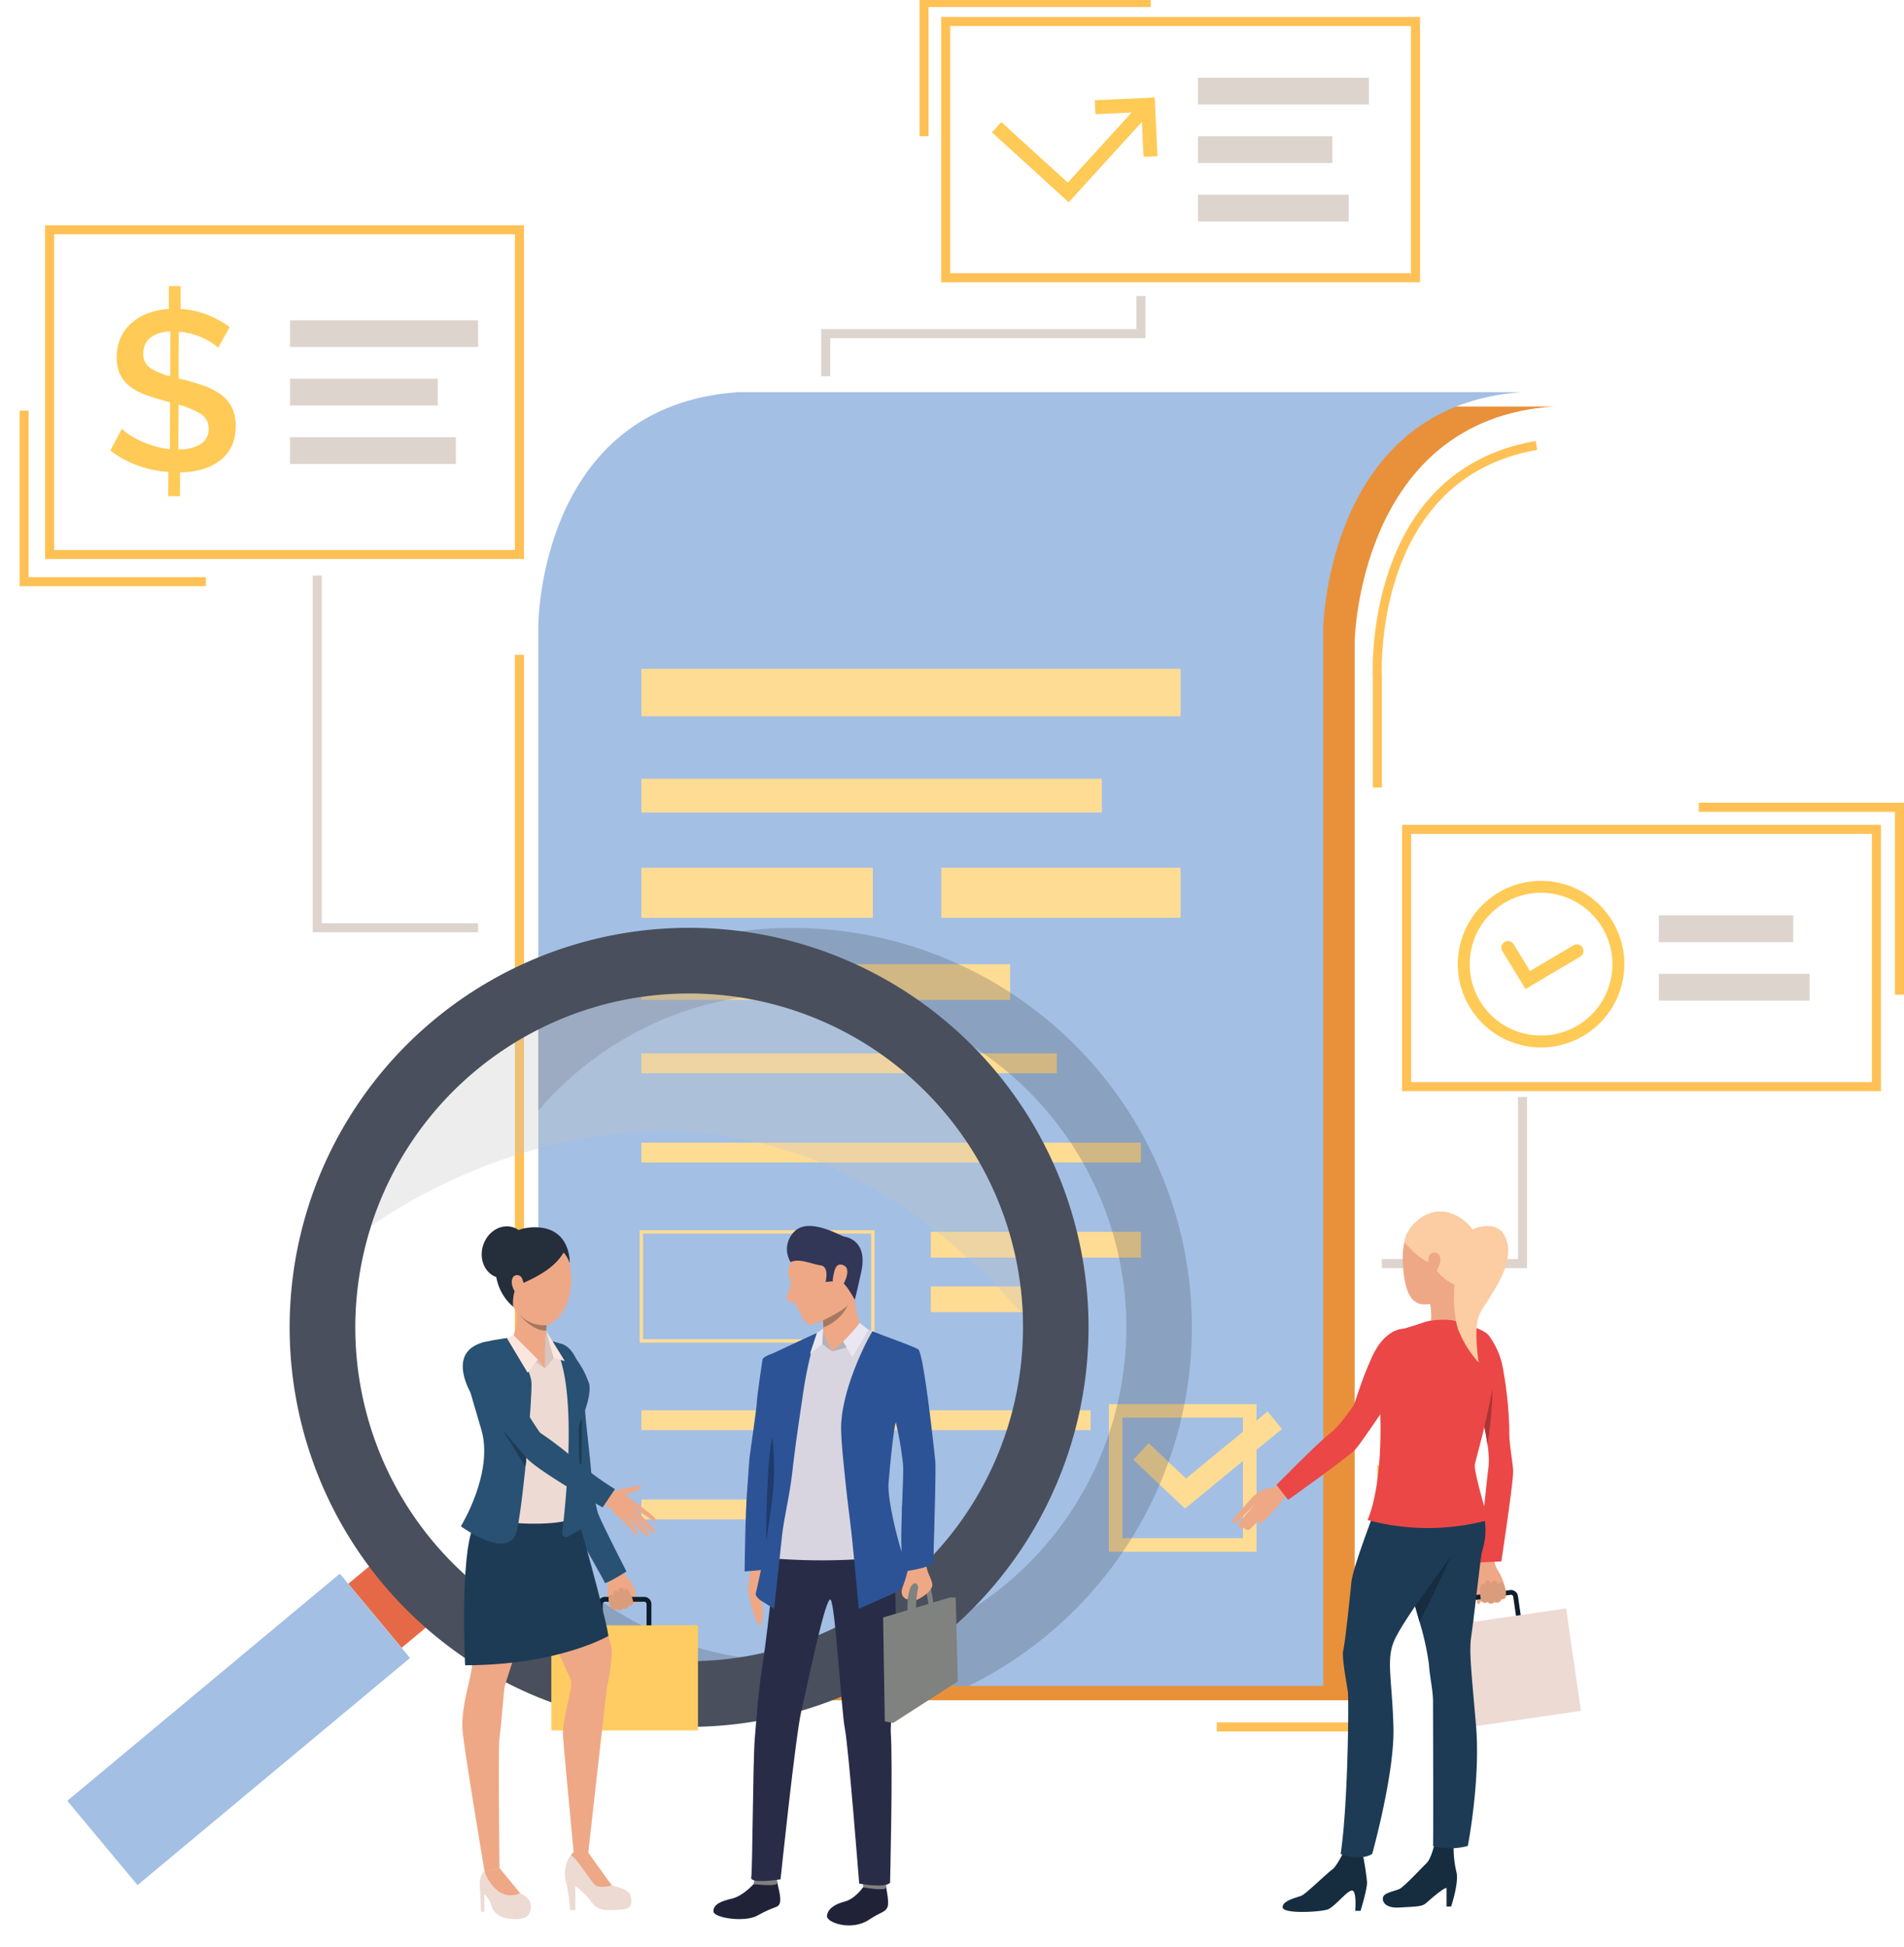 <svg xmlns="http://www.w3.org/2000/svg" xmlns:xlink="http://www.w3.org/1999/xlink" width="400" height="409" viewBox="0 0 400 409">
  <defs>
    <clipPath id="clip-path">
      <rect id="Rectángulo_377669" data-name="Rectángulo 377669" width="400" height="409" transform="translate(180 4109)" fill="#fff" stroke="#707070" stroke-width="1"/>
    </clipPath>
    <clipPath id="clip-path-2">
      <rect id="Rectángulo_377660" data-name="Rectángulo 377660" width="432.786" height="435.49" fill="none"/>
    </clipPath>
    <clipPath id="clip-path-3">
      <rect id="Rectángulo_377632" data-name="Rectángulo 377632" width="432.786" height="435.491" fill="none"/>
    </clipPath>
    <clipPath id="clip-path-4">
      <path id="Trazado_820115" data-name="Trazado 820115" d="M655.365,348.079c-42.25,2.811-42.062,49.352-42.062,49.352v222.4H778.228v-222.4s.781-46.7,41.856-49.352Z" transform="translate(-613.303 -348.079)" fill="#a3bfe4"/>
    </clipPath>
    <clipPath id="clip-path-6">
      <rect id="Rectángulo_377653" data-name="Rectángulo 377653" width="137.326" height="159.246" fill="none"/>
    </clipPath>
    <clipPath id="clip-path-7">
      <rect id="Rectángulo_377656" data-name="Rectángulo 377656" width="136.97" height="67.487" fill="none"/>
    </clipPath>
  </defs>
  <g id="Enmascarar_grupo_981409" data-name="Enmascarar grupo 981409" transform="translate(-180 -4109)" clip-path="url(#clip-path)">
    <g id="Grupo_1071679" data-name="Grupo 1071679" transform="translate(147.214 4108.579)">
      <g id="Grupo_1071678" data-name="Grupo 1071678" clip-path="url(#clip-path-2)">
        <g id="Grupo_1071667" data-name="Grupo 1071667" transform="translate(0 0)">
          <g id="Grupo_1071666" data-name="Grupo 1071666" clip-path="url(#clip-path-3)">
            <path id="Trazado_820111" data-name="Trazado 820111" d="M847.772,360.774H683.053c-42.249,2.811-42.062,49.353-42.062,49.353v222.4H805.916v-222.4s.781-46.7,41.856-49.353" transform="translate(-488.534 -274.965)" fill="#e8913a"/>
            <rect id="Rectángulo_377631" data-name="Rectángulo 377631" width="1.903" height="171.172" transform="translate(140.963 137.972)" fill="#ffc155"/>
            <path id="Trazado_820112" data-name="Trazado 820112" d="M1069.75,72.467H969.142V16.735H1069.75Zm-98.706-1.9h96.8V18.638h-96.8Z" transform="translate(-738.636 -12.754)" fill="#ffc155"/>
            <path id="Trazado_820113" data-name="Trazado 820113" d="M278.278,270.813H177.67v-70.1H278.278Zm-98.705-1.9h96.8v-66.3h-96.8Z" transform="translate(-135.412 -152.973)" fill="#ffc155"/>
            <path id="Trazado_820114" data-name="Trazado 820114" d="M1476.867,786.124H1376.259v-55.94h100.608Zm-98.706-1.9h96.8V732.087h-96.8Z" transform="translate(-1048.922 -556.513)" fill="#ffc155"/>
          </g>
        </g>
        <g id="Grupo_1071669" data-name="Grupo 1071669" transform="translate(145.871 82.789)">
          <g id="Grupo_1071668" data-name="Grupo 1071668" clip-path="url(#clip-path-4)">
            <rect id="Rectángulo_377633" data-name="Rectángulo 377633" width="296.813" height="331.075" transform="matrix(0.92, -0.391, 0.391, 0.92, -98.058, 41.623)" fill="#a3bfe4"/>
          </g>
        </g>
        <g id="Grupo_1071677" data-name="Grupo 1071677" transform="translate(0 0)">
          <g id="Grupo_1071676" data-name="Grupo 1071676" clip-path="url(#clip-path-3)">
            <rect id="Rectángulo_377634" data-name="Rectángulo 377634" width="113.282" height="9.995" transform="translate(167.528 140.888)" fill="#ffdc94"/>
            <rect id="Rectángulo_377635" data-name="Rectángulo 377635" width="96.727" height="7.08" transform="translate(167.528 164.002)" fill="#ffdc94"/>
            <rect id="Rectángulo_377636" data-name="Rectángulo 377636" width="48.624" height="10.516" transform="translate(167.528 182.692)" fill="#ffdc94"/>
            <rect id="Rectángulo_377637" data-name="Rectángulo 377637" width="50.29" height="10.516" transform="translate(230.52 182.692)" fill="#ffdc94"/>
            <rect id="Rectángulo_377638" data-name="Rectángulo 377638" width="77.465" height="7.497" transform="translate(167.528 202.943)" fill="#ffdc94"/>
            <rect id="Rectángulo_377639" data-name="Rectángulo 377639" width="87.278" height="4.165" transform="translate(167.528 221.685)" fill="#ffdc94"/>
            <rect id="Rectángulo_377640" data-name="Rectángulo 377640" width="104.952" height="4.165" transform="translate(167.528 240.426)" fill="#ffdc94"/>
            <path id="Trazado_820116" data-name="Trazado 820116" d="M752.194,1111.766H702.857v-23.62h49.337Zm-48.624-.714h47.91V1088.86H703.57Z" transform="translate(-535.686 -829.335)" fill="#ffdc94"/>
            <rect id="Rectángulo_377641" data-name="Rectángulo 377641" width="44.147" height="5.414" transform="translate(228.334 259.168)" fill="#ffdc94"/>
            <rect id="Rectángulo_377642" data-name="Rectángulo 377642" width="31.29" height="5.414" transform="translate(228.334 270.621)" fill="#ffdc94"/>
            <rect id="Rectángulo_377643" data-name="Rectángulo 377643" width="94.384" height="4.165" transform="translate(167.528 296.651)" fill="#ffdc94"/>
            <rect id="Rectángulo_377644" data-name="Rectángulo 377644" width="49.717" height="4.165" transform="translate(167.528 315.392)" fill="#ffdc94"/>
            <path id="Trazado_820117" data-name="Trazado 820117" d="M1469.076,842.913l-4.864-7.963a1.385,1.385,0,1,1,2.365-1.444l3.44,5.631,9.144-5.412a1.385,1.385,0,1,1,1.411,2.384Z" transform="translate(-1115.801 -634.754)" fill="#ffca55"/>
            <path id="Trazado_820118" data-name="Trazado 820118" d="M1442.992,814.695a17.492,17.492,0,1,1,17.492-17.492,17.512,17.512,0,0,1-17.492,17.492m0-32.485a14.993,14.993,0,1,0,14.993,14.993,15.01,15.01,0,0,0-14.993-14.993" transform="translate(-1086.451 -594.26)" fill="#ffca55"/>
            <path id="Trazado_820119" data-name="Trazado 820119" d="M1045.52,92.983l.342,7.352,2.918-.136-.574-12.333-12.594.586.135,2.918,7.613-.354-13.42,14.731-13.964-12.722-1.967,2.16,16.124,14.689Z" transform="translate(-772.832 -66.967)" fill="#ffca55"/>
            <path id="Trazado_820120" data-name="Trazado 820120" d="M257.986,267.38a6.609,6.609,0,0,0-1.258-1.027A14.534,14.534,0,0,0,254.8,265.3a15.794,15.794,0,0,0-2.4-.865,13.852,13.852,0,0,0-2.688-.461l-.032,9.854.9.193a42.028,42.028,0,0,1,4.637,1.4,13.214,13.214,0,0,1,3.493,1.868,7.563,7.563,0,0,1,2.2,2.7,8.718,8.718,0,0,1,.773,3.882,9.45,9.45,0,0,1-.919,4.3,8.4,8.4,0,0,1-2.509,2.967,11.211,11.211,0,0,1-3.719,1.773,18.088,18.088,0,0,1-4.548.628l-.016,5-2.476-.008.017-5.093a23.988,23.988,0,0,1-6.517-1.378,20.524,20.524,0,0,1-5.654-3.136l2.442-4.562a8.426,8.426,0,0,0,1.519,1.243,17.383,17.383,0,0,0,2.328,1.293,21.493,21.493,0,0,0,2.924,1.1,18.725,18.725,0,0,0,3.306.677l.032-9.854q-.285-.1-.595-.168c-.206-.048-.4-.1-.594-.169a40.181,40.181,0,0,1-4.4-1.419,11,11,0,0,1-3.112-1.8,7,7,0,0,1-1.872-2.457,8.142,8.142,0,0,1-.632-3.406,10.043,10.043,0,0,1,.823-4.139,9.069,9.069,0,0,1,2.295-3.11,10.88,10.88,0,0,1,3.458-2.036,16.075,16.075,0,0,1,4.359-.914l.016-4.808,2.475.008-.016,4.808a18.337,18.337,0,0,1,5.708,1.256,20.671,20.671,0,0,1,4.609,2.538Zm-15.713,1.186a3.439,3.439,0,0,0,1.395,3,13.553,13.553,0,0,0,4.255,1.775l.03-9.378a6.9,6.9,0,0,0-4.289,1.342,4.124,4.124,0,0,0-1.391,3.256m13.706,15.849a3.523,3.523,0,0,0-1.656-3.171,17.888,17.888,0,0,0-4.659-1.943l-.031,9.425a8.675,8.675,0,0,0,4.692-1.127,3.593,3.593,0,0,0,1.653-3.184" transform="translate(-179.375 -193.89)" fill="#ffca55"/>
            <rect id="Rectángulo_377645" data-name="Rectángulo 377645" width="39.513" height="5.622" transform="translate(93.708 67.695)" fill="#ded4ce"/>
            <rect id="Rectángulo_377646" data-name="Rectángulo 377646" width="31.057" height="5.622" transform="translate(93.708 79.978)" fill="#ded4ce"/>
            <rect id="Rectángulo_377647" data-name="Rectángulo 377647" width="34.848" height="5.622" transform="translate(93.707 92.261)" fill="#ded4ce"/>
            <rect id="Rectángulo_377648" data-name="Rectángulo 377648" width="28.233" height="5.622" transform="translate(381.285 192.689)" fill="#ded4ce"/>
            <rect id="Rectángulo_377649" data-name="Rectángulo 377649" width="31.68" height="5.622" transform="translate(381.285 204.972)" fill="#ded4ce"/>
            <rect id="Rectángulo_377650" data-name="Rectángulo 377650" width="35.921" height="5.622" transform="translate(284.454 16.752)" fill="#ded4ce"/>
            <rect id="Rectángulo_377651" data-name="Rectángulo 377651" width="28.233" height="5.622" transform="translate(284.454 29.036)" fill="#ded4ce"/>
            <rect id="Rectángulo_377652" data-name="Rectángulo 377652" width="31.68" height="5.622" transform="translate(284.454 41.319)" fill="#ded4ce"/>
            <path id="Trazado_820121" data-name="Trazado 820121" d="M1388.892,1006.51h-30.521v-1.9h28.619V970.575h1.9Z" transform="translate(-1035.289 -739.728)" fill="#ded4ce"/>
            <path id="Trazado_820122" data-name="Trazado 820122" d="M865.106,280.018h-1.9v-9.9h66.22v-6.964h1.9v8.867h-66.22Z" transform="translate(-657.895 -200.563)" fill="#ded4ce"/>
            <path id="Trazado_820123" data-name="Trazado 820123" d="M448.8,584.981H414.061V510.049h1.9v73.029H448.8Z" transform="translate(-315.578 -388.736)" fill="#ded4ce"/>
            <path id="Trazado_820124" data-name="Trazado 820124" d="M1352.228,463.976h-1.9V441.33c-.027-.376-2.441-43.815,34.212-50.134l.323,1.875c-34.985,6.032-32.662,47.776-32.635,48.2Z" transform="translate(-1029.125 -298.152)" fill="#ffc155"/>
            <path id="Trazado_820125" data-name="Trazado 820125" d="M1681.44,751.006h-1.9V712.6H1638.32v-1.9h43.12Z" transform="translate(-1248.653 -541.661)" fill="#ffc155"/>
            <path id="Trazado_820126" data-name="Trazado 820126" d="M194.262,401.321H155.127V364.448h1.9v34.97h37.233Z" transform="translate(-118.23 -277.766)" fill="#ffc155"/>
            <path id="Trazado_820127" data-name="Trazado 820127" d="M951.933,29.034h-1.9V0H998.6V1.9H951.933Z" transform="translate(-724.07 0.001)" fill="#ffc155"/>
            <path id="Trazado_820128" data-name="Trazado 820128" d="M1248.22,1351.643H1212.6v-1.9h33.72v-54.024h1.9Z" transform="translate(-924.186 -987.536)" fill="#ffc155"/>
            <path id="Trazado_820129" data-name="Trazado 820129" d="M1148.314,1272.789H1117.3V1241.77h31.019Zm-28.165-2.854h25.311v-25.311h-25.311Z" transform="translate(-851.552 -946.42)" fill="#ffdc94"/>
            <path id="Trazado_820130" data-name="Trazado 820130" d="M1149.654,1268.671l-10.894-10.27,3.263-3.462,7.847,7.4,17.124-14.069,3.02,3.675Z" transform="translate(-867.911 -951.373)" fill="#ffdc94"/>
            <g id="Grupo_1071672" data-name="Grupo 1071672" transform="translate(145.871 195.295)" opacity="0.24" style="mix-blend-mode: hard-light;isolation: isolate">
              <g id="Grupo_1071671" data-name="Grupo 1071671">
                <g id="Grupo_1071670" data-name="Grupo 1071670" clip-path="url(#clip-path-6)">
                  <path id="Trazado_820131" data-name="Trazado 820131" d="M739.264,862.884A83.977,83.977,0,0,0,613.3,840.275v19.248A70.163,70.163,0,0,1,736.8,902.366c.031.868.05,1.73.05,2.6A70.153,70.153,0,0,1,613.3,950.519v19.266a83,83,0,0,0,16.386,10.558h74.023q2.6-1.274,5.129-2.748a83.916,83.916,0,0,0,30.424-114.711" transform="translate(-613.302 -821.097)" fill="#3f444f"/>
                </g>
              </g>
            </g>
            <rect id="Rectángulo_377654" data-name="Rectángulo 377654" width="74.541" height="23.057" transform="matrix(0.768, -0.64, 0.64, 0.768, 46.921, 378.675)" fill="#a3bfe4"/>
            <rect id="Rectángulo_377655" data-name="Rectángulo 377655" width="7.244" height="17.501" transform="translate(105.961 333.086) rotate(-39.808)" fill="#e66947"/>
            <path id="Trazado_820132" data-name="Trazado 820132" d="M404.981,947.166a83.917,83.917,0,1,0,30.426-114.71,83.917,83.917,0,0,0-30.426,114.71m11.917-6.921A70.137,70.137,0,1,1,547.65,902.362h0A70.146,70.146,0,0,1,416.9,940.245" transform="translate(-299.998 -625.8)" fill="#494f5c"/>
            <g id="Grupo_1071675" data-name="Grupo 1071675" transform="translate(110.682 209.076)" opacity="0.3">
              <g id="Grupo_1071674" data-name="Grupo 1071674">
                <g id="Grupo_1071673" data-name="Grupo 1071673" clip-path="url(#clip-path-7)">
                  <path id="Trazado_820133" data-name="Trazado 820133" d="M465.352,928.029s73.045-55.464,136.969,18.5h0a70.145,70.145,0,0,0-136.97-18.5" transform="translate(-465.352 -879.04)" fill="#c2c2c2"/>
                </g>
              </g>
            </g>
            <path id="Trazado_820134" data-name="Trazado 820134" d="M1236.662,1313.064a13.354,13.354,0,0,1-2.793.72,6.94,6.94,0,0,0-3.423,1.94c-.449.551-4.122,4.5-4.186,5s.939.336,1.276-.063,3.542-3.575,3.542-3.575-3.6,4-3.572,4.472.564.871,1.228.456a.829.829,0,0,0,1.465.145l1.871-1.869s-.792,1.14.247.813c.553-.174,2.405-2.532,2.924-2.88a27.941,27.941,0,0,0,2.5-3.368Z" transform="translate(-934.597 -1000.757)" fill="#eea886"/>
            <path id="Trazado_820135" data-name="Trazado 820135" d="M1283.363,1639.095s-1.368,2.735-2.2,3.274-5.47,5.056-6.424,5.47-4.02.995-3.978,2.445,7.915.995,9.448.456,4.1-4.02,5.138-3.978.663,4.269.663,4.269h1.119s1.409-4.476,1.367-6.05a56.774,56.774,0,0,0-.911-5.885Z" transform="translate(-968.519 -1249.243)" fill="#162d40"/>
            <path id="Trazado_820136" data-name="Trazado 820136" d="M1369.992,1631.952s-.6,2.708-1.59,3.653-4.7,4.943-5.636,5.373-2.745.73-3.3,1.418-.226,2.708,3.3,2.493,4.68-.183,5.518-.892,3.546-3.159,4.352-3.224v3.9h.967s1.708-5.126,1.1-7.285a21.611,21.611,0,0,1-.58-5.094Z" transform="translate(-1035.955 -1243.799)" fill="#162d40"/>
            <path id="Trazado_820137" data-name="Trazado 820137" d="M1398.535,1135.133s1.61,4.145.357,7.348c0,0,5.9-.374,6.125-1.044s-.237-6.88.574-8.716-7.057,2.412-7.057,2.412" transform="translate(-1065.9 -862.957)" fill="#eea886"/>
            <path id="Trazado_820138" data-name="Trazado 820138" d="M1440.346,1373.366a4.534,4.534,0,0,0-.29,1.572,7.44,7.44,0,0,1-.365,1.861,17.373,17.373,0,0,0-.31,3.037,13.145,13.145,0,0,1,.705,1.837c.007.429-.084,1.3.29,1.277s.673-.787.673-.787a.535.535,0,0,0,.365.469.921.921,0,0,0,.924-.164s.293.372.581.369a1.175,1.175,0,0,0,.892-.323,1.079,1.079,0,0,0,.732.077.985.985,0,0,0,.686-.655s.711-.006.854-.376a3.314,3.314,0,0,0,.081-1.025,11.385,11.385,0,0,0-1.708-4.709,5.068,5.068,0,0,1-.606-3.912Z" transform="translate(-1097.023 -1045.609)" fill="#eea886"/>
            <path id="Trazado_820139" data-name="Trazado 820139" d="M1433.283,1413.864l-.732-5.046a1.491,1.491,0,0,1,1.26-1.687l8-1.161a1.491,1.491,0,0,1,1.687,1.26l.732,5.046a1.491,1.491,0,0,1-1.26,1.687l-8,1.16a1.491,1.491,0,0,1-1.688-1.26m.672-5.744a.49.49,0,0,0-.415.555l.732,5.045a.49.49,0,0,0,.555.414l8-1.16a.491.491,0,0,0,.415-.555l-.732-5.046a.49.49,0,0,0-.555-.414Z" transform="translate(-1091.814 -1071.555)" fill="#0e1e2b"/>
            <rect id="Rectángulo_377657" data-name="Rectángulo 377657" width="29.846" height="21.733" transform="translate(332.261 342.554) rotate(-8.252)" fill="#eddad3"/>
            <path id="Trazado_820140" data-name="Trazado 820140" d="M1445.222,1401.326s-.471-2.386.06-3.031.75.206.75.206-.23-.838.426-1.1.859.749.859.749a.7.7,0,0,1,.731-.7c.733-.017.708.861.708.861s.537-.973,1.113-.274a3.647,3.647,0,0,1,.527,2.916s-.147.408-.854.376a.974.974,0,0,1-1.419.577s-.936.805-1.473-.046a.848.848,0,0,1-1.428-.535" transform="translate(-1101.335 -1065.003)" fill="#db9c7c"/>
            <path id="Trazado_820141" data-name="Trazado 820141" d="M1365.107,1167.758s-3.487,1.207-5.063,1.543-4.873,1.855-4.605,7.578a116.559,116.559,0,0,0,1.61,13.144,50.46,50.46,0,0,1-.447,11.759,45.382,45.382,0,0,0,18.2,0s-1.744-5.186-1.7-6.528,5.812-12.385,6.08-14.128,1.431-9.434-1.207-11.133-4.784-1.475-5.9-2.235-5.333-.545-6.964,0" transform="translate(-1033.042 -889.637)" fill="#eb4747"/>
            <path id="Trazado_820142" data-name="Trazado 820142" d="M1291.932,1175.233s-3.849-.105-6.576,5.931-3.4,9.568-4.024,10.417-2.817,4.158-4.963,5.768-11.081,10.676-11.081,10.676l2.452,3.139s12.876-9.12,14.218-10.685,9.487-13.413,9.975-15.2,4.251-8.195,0-10.044" transform="translate(-964.344 -895.708)" fill="#eb4747"/>
            <path id="Trazado_820143" data-name="Trazado 820143" d="M1446.155,1209.5c.024,2.414-2.483,18.89-2.483,18.89l-4.737.2s1.52-16.341,2.056-20.1a19.007,19.007,0,0,0-.243-4.707h0c-.169-1.192-.393-2.447-.63-3.646-.653-3.31-1.407-6.2-1.407-6.2s-4.269-14.066,2.291-13.035a15.966,15.966,0,0,1,3.007,6.932,82.033,82.033,0,0,1,1.341,13.01c-.134,2.482.788,6.876.8,8.651" transform="translate(-1095.479 -899.99)" fill="#eb4747"/>
            <path id="Trazado_820144" data-name="Trazado 820144" d="M1331.149,1303.137a40.151,40.151,0,0,0-1.654,4.5c-.134.908-4.9,12.772-5.231,16.243-.335,3.509-1.341,12.876-1.7,14.218s.8,7.332.984,8.674.089,23.249-1.52,34.069c0,0,3.755,1.609,6.617,0,0,0,4.739-16.9,4.471-26.647s-1.5-13.86.008-17.794,10.365-15.738,11.259-16.99,6.5-8.17,1.191-15.665-14.425-.61-14.425-.61" transform="translate(-1007.59 -990.992)" fill="#1d3b54"/>
            <path id="Trazado_820145" data-name="Trazado 820145" d="M1387.548,1333.588c-.471,3.131.024,7.243,1.007,18.69s-1.721,25.3-1.721,25.3a13.735,13.735,0,0,1-7.31,0c.09-.8,0-27.9,0-30.313s-.693-5.155-.872-7.926a56.5,56.5,0,0,0-1.989-8.925c-.3-1.065-.6-2.135-.9-3.172h0c-.168-.581-.332-1.152-.491-1.7-1.392-4.829-3.265-23.474-3.265-23.474s10.378-8.359,15.43-.49,2.459,13.592,2.28,14.575-1.7,14.308-2.17,17.437" transform="translate(-1045.682 -989.43)" fill="#1d3b54"/>
            <path id="Trazado_820146" data-name="Trazado 820146" d="M1348.463,1204.179s.7,14.08-2.655,22.195a48.689,48.689,0,0,0,25.35,0s-3.062-10.093-2.817-11.635,5.591-19.336,3.947-23.522-22.177-.245-23.826,12.963" transform="translate(-1025.714 -906.672)" fill="#eb4747"/>
            <path id="Trazado_820147" data-name="Trazado 820147" d="M1385.282,1075.554c-2.491-.282-8.942.224-8.45,9.926s4.024,9.121,7.556,8.092,7.735-8.54,7.735-10.552.268-6.661-6.841-7.466" transform="translate(-1049.338 -819.697)" fill="#eea886"/>
            <path id="Trazado_820148" data-name="Trazado 820148" d="M1378.42,1078.092s2.807,3.579,5.629,4.436c0,0,2.173,3.884,5.962,4.874,0,0,8.082-7.729,1.286-13.541s-12.921,1.265-12.876,4.232" transform="translate(-1050.569 -816.752)" fill="#fccca2"/>
            <path id="Trazado_820149" data-name="Trazado 820149" d="M1399.483,1108.765a1.219,1.219,0,0,1,2.178-.4c.907,1.207-.747,4.024-1.373,4.024s-1.162-1.609-.8-3.621" transform="translate(-1066.535 -844.324)" fill="#eea886"/>
            <path id="Trazado_820150" data-name="Trazado 820150" d="M1425.718,1085.365c.2-.307,6.328-3.067,7.6,2.7s-4.933,12.474-6.021,15.358,0,9.724,0,9.724a22.73,22.73,0,0,1-4.374-7.115c-1.241-3.95-1.657-13.911,2.793-20.667" transform="translate(-1083.852 -826.508)" fill="#fccca2"/>
            <path id="Trazado_820151" data-name="Trazado 820151" d="M1395.28,1376.279c-.08.178-5.251,11.656-6.582,13.646-.3-1.065-.6-2.135-.9-3.172h0s7.308-10.22,7.482-10.473" transform="translate(-1057.717 -1048.937)" fill="#162d40"/>
            <path id="Trazado_820152" data-name="Trazado 820152" d="M1450.713,1228.009a83.407,83.407,0,0,1-1.081,11.718c-.169-1.192-.393-2.447-.63-3.646.037-.165,1.533-6.93,1.711-8.072" transform="translate(-1104.363 -935.932)" fill="#ab3434"/>
            <path id="Trazado_820153" data-name="Trazado 820153" d="M673.329,1385a4.125,4.125,0,0,1,.856,1.175,6.773,6.773,0,0,0,1.031,1.384,15.8,15.8,0,0,1,1.448,2.371,12.014,12.014,0,0,0,.143,1.784c.162.354.581,1.034.264,1.161s-.861-.382-.861-.382a.486.486,0,0,1-.115.528.706.706,0,0,1-.85.115s-.067.534-.3.644a.814.814,0,0,1-.852-.027.947.947,0,0,1-.577.464.835.835,0,0,1-.806-.342s-.581.251-.844,0a2.7,2.7,0,0,1-.488-.712,10.358,10.358,0,0,1-.45-4.535,4.105,4.105,0,0,0-1.167-3.328Z" transform="translate(-510.458 -1055.587)" fill="#eea886"/>
            <path id="Trazado_820154" data-name="Trazado 820154" d="M675.687,1420.2h-8.212a1.514,1.514,0,0,1-1.513-1.512v-5.178a1.514,1.514,0,0,1,1.513-1.512h8.212a1.514,1.514,0,0,1,1.512,1.512v5.178a1.514,1.514,0,0,1-1.512,1.512m-8.212-7.188a.5.5,0,0,0-.5.5v5.178a.5.5,0,0,0,.5.5h8.212a.5.5,0,0,0,.5-.5v-5.178a.5.5,0,0,0-.5-.5Z" transform="translate(-507.567 -1076.158)" fill="#0e1e2b"/>
            <rect id="Rectángulo_377658" data-name="Rectángulo 377658" width="30.809" height="22.073" transform="translate(148.61 341.817)" fill="#ffcc63"/>
            <path id="Trazado_820155" data-name="Trazado 820155" d="M626.728,1188.8s-1.578.023-2.251,4.741.6,6.691.754,8.654,2.456,14.646,2.518,15.207.372,7.31,1.27,9.1,7.5,11.942,7.589,12.449,3.206-1.768,3.206-1.768-5.187-10.858-5.488-12.1-2.389-7.565-2.059-9.5-.924-12.584-.8-13.77-1.712-12.3-4.736-13.021" transform="translate(-475.799 -906.049)" fill="#eea886"/>
            <path id="Trazado_820156" data-name="Trazado 820156" d="M626.387,1188.8s-1.578.023-2.251,4.741a19.3,19.3,0,0,0,.342,8.463c.384,1.931,1.693,13.748,1.756,14.308s1.629,7.684,2.444,10.19c.619,1.905,6.507,11.882,6.6,12.389s4.577-2.331,4.577-2.331-5.756-11.231-6.057-12.47a49.357,49.357,0,0,1-1.307-7.487c-.037-2.3-1.484-13.6-1.363-14.783s-.333-11.408-4.736-13.021" transform="translate(-475.459 -906.049)" fill="#285173"/>
            <path id="Trazado_820157" data-name="Trazado 820157" d="M565.743,1651.18a46.021,46.021,0,0,0,3.856,5.066s2.549.892,2.707,2.625c.1,1.133,0,2.953-2.908,3.036s-4.781-.935-5.314-2.7a5.327,5.327,0,0,0-1.54-2.552v3.692h-.656s-.164-3.568-.2-4.224-.471-3.18.913-4.3a3.842,3.842,0,0,1,3.148-.646" transform="translate(-428.016 -1258.379)" fill="#eddad3"/>
            <path id="Trazado_820158" data-name="Trazado 820158" d="M641.744,1634.808a11.781,11.781,0,0,0,1.374,2.3c.659.859,2.707,4.388,3.609,4.635s3.692.738,3.938,2.3.369,2.666-2.379,2.789-4.553.287-5.865-1.641a14.294,14.294,0,0,0-3.4-3.322v5.03H637.95a45.622,45.622,0,0,0-.779-5.6c-.287-.369-1.025-4.389,1.517-6.48s3.056,0,3.056,0" transform="translate(-485.376 -1245.268)" fill="#eddad3"/>
            <path id="Trazado_820159" data-name="Trazado 820159" d="M552.163,1315.636a25.753,25.753,0,0,0-4.411,9.865c-.941,5.353.556,23.318.515,25.963s-2.5,9.229-2.01,14.213,4.6,29.378,4.6,29.378l3.148-.646s-.307-25.287,0-27.379.925-9.717,1.048-10.578,7.812-23.479,7.812-27.338-2.338-19.774-10.706-13.478" transform="translate(-416.282 -1001.607)" fill="#eea886"/>
            <path id="Trazado_820160" data-name="Trazado 820160" d="M606.356,1324.1s5.7,21.759,6.378,24.774,1.657,5.5,1.657,6.781a44.815,44.815,0,0,1-1.1,7.739l-3.876,34.454h-3.056s-1.928-20.119-2.235-24.179,2.215-10.336,1.6-12.059-9.905-21.6-9.905-21.6-7.034-22.231,10.541-15.914" transform="translate(-453.044 -1008.307)" fill="#eea886"/>
            <path id="Trazado_820161" data-name="Trazado 820161" d="M573.3,1656.771a4.55,4.55,0,0,1-4.568-.394,8.882,8.882,0,0,1-2.908-4.235l3.148-.646Z" transform="translate(-431.245 -1258.695)" fill="#eea886"/>
            <path id="Trazado_820162" data-name="Trazado 820162" d="M650.777,1642.948s-2.461.615-3.4,0-4.151-6.036-5.213-6.361c0,0,1.029-2.088,3.634-.571,0,0,4.286,6.029,4.984,6.932" transform="translate(-489.424 -1246.475)" fill="#eea886"/>
            <path id="Trazado_820163" data-name="Trazado 820163" d="M578.1,1361.04s-10.475,6.166-30.109,6.166c0,0-1.112-22.772,1.742-29.179s21.8-2.423,21.8-2.423,5.888,20.725,6.562,25.436" transform="translate(-417.493 -1017.003)" fill="#1d3b54"/>
            <path id="Trazado_820164" data-name="Trazado 820164" d="M566.634,1181.142a31.873,31.873,0,0,0,4.1,1.65c1.057.211,5.159,5.54,5.878,7.485s0,4.864-1.48,8.289-.085,4.567-.761,7.992a79.691,79.691,0,0,0-1.142,12.581c.127,1.9-17.1,2.262-21.037-1.205,0,0,3.953-5.92,4.46-6.766s.085-5.455-.38-6.639-3.561-11.253-3.561-11.253-2.533-7.733-.245-9.51c1.988-1.544,7.4-2.094,8.377-2.432a16.616,16.616,0,0,1,5.79-.19" transform="translate(-420.336 -900.091)" fill="#eddad3"/>
            <path id="Trazado_820165" data-name="Trazado 820165" d="M618.9,1184.969l1.85-2.167-1.606-5.7a37.651,37.651,0,0,0-.244,7.87" transform="translate(-471.632 -897.131)" fill="#d6c5be"/>
            <path id="Trazado_820166" data-name="Trazado 820166" d="M583.98,1089.071c1.809-.637,8.458-2.2,10.022,6.3s-3.129,14.547-7.443,12.94-6.978-7.485-7.231-11.968,2.368-6.47,4.652-7.273" transform="translate(-441.525 -829.63)" fill="#eea886"/>
            <path id="Trazado_820167" data-name="Trazado 820167" d="M591.124,1093.144s.326-7.273-6.906-7.527-9.177,5.7-8.584,10.039a10.623,10.623,0,0,0,3.585,6.628s-.26-3.511,1.143-4.422,7.028-2.73,9.48-6.959a6.488,6.488,0,0,1,1.281,2.241" transform="translate(-438.646 -827.402)" fill="#252e3b"/>
            <path id="Trazado_820168" data-name="Trazado 820168" d="M572.781,1091.726c-.953,2.9-3.777,4.57-6.31,3.737s-3.812-3.856-2.86-6.753,3.777-4.569,6.31-3.737,3.812,3.856,2.86,6.752" transform="translate(-429.319 -826.755)" fill="#252e3b"/>
            <path id="Trazado_820169" data-name="Trazado 820169" d="M598,1153.525a72.649,72.649,0,0,0-.481,7.4s-3.164,3.17-6.762-3.7a9.433,9.433,0,0,0,.375-6.691c-1.14-3.859,6.868,2.988,6.868,2.988" transform="translate(-450.247 -875.988)" fill="#eea886"/>
            <path id="Trazado_820170" data-name="Trazado 820170" d="M607.519,1198.009v2.9l-3.641-2.721Z" transform="translate(-460.248 -913.068)" fill="#eea886"/>
            <path id="Trazado_820171" data-name="Trazado 820171" d="M592.745,1187.929l-1.512-1.871-5.092-5.075-1.647,1.586Z" transform="translate(-445.474 -900.091)" fill="#d6c5be"/>
            <path id="Trazado_820172" data-name="Trazado 820172" d="M555.274,1183.024s4.273,6.486,4.478,9.34-1.588,24.207-3.023,31.07-11.807-.774-11.807-.774,6.969-11.28,4.294-20.313-3.647-12.643-3.647-12.643.92-5.03,4.182-5.737c2.86-.621,5.523-.942,5.523-.942" transform="translate(-415.315 -901.647)" fill="#285173"/>
            <path id="Trazado_820173" data-name="Trazado 820173" d="M632.6,1194.861s.771,2.728-2.232,8.756c0,0,.048,7.716.132,10.126s.655,11.524.655,11.524l-2.969,1.739a.838.838,0,0,1-1.256-.823c.841-6.937,3.577-33.249-2.333-40.321l2.372.7a19.2,19.2,0,0,1,5.631,8.3" transform="translate(-476.038 -903.81)" fill="#285173"/>
            <path id="Trazado_820174" data-name="Trazado 820174" d="M592.009,1128.518a1.114,1.114,0,0,0-1.649-.474c-.508.38-.8,1.522,0,3s3.637,2.512,1.649-2.529" transform="translate(-449.566 -859.595)" fill="#eea886"/>
            <path id="Trazado_820175" data-name="Trazado 820175" d="M621.817,1182.8l2.331.644-3.937-6.348Z" transform="translate(-472.697 -897.132)" fill="#fae6de"/>
            <path id="Trazado_820176" data-name="Trazado 820176" d="M592,1186.058l-2.129,2.791-4.372-7.287,1.409-.579Z" transform="translate(-446.237 -900.091)" fill="#fae6de"/>
            <path id="Trazado_820177" data-name="Trazado 820177" d="M601.744,1164.284l-.1,1.12s-2.515.47-5.805-3.543a7.143,7.143,0,0,0,5.91,2.423" transform="translate(-454.118 -885.517)" fill="#a77860"/>
            <path id="Trazado_820178" data-name="Trazado 820178" d="M671.072,1314.382s1.479.953,2.329.42a5.636,5.636,0,0,1,2.374-.536c.52-.027,2.084-.7,2.125-.049s-2.526,1.24-3.039,1.47,1.748,1.334,2,1.861-1.787,4.169-3.251,3.232-2.41-2.905-2.7-3.019a10.68,10.68,0,0,1-1.092-.64Z" transform="translate(-510.506 -1001.42)" fill="#eea886"/>
            <path id="Trazado_820179" data-name="Trazado 820179" d="M551.125,1191.063a4.145,4.145,0,0,1,3.829,1.393c1.776,1.9,2.664,5.032,3.129,6.047s6.343,10.4,6.682,10.614,6.311,5.032,9.018,7.611a47.634,47.634,0,0,0,7.982,5.456l-1.988,2.791s-16.027-8.542-18.057-11.671-10.134-11.8-10.134-11.8-4.838-7.29-.461-10.443" transform="translate(-418.646 -907.727)" fill="#eea886"/>
            <path id="Trazado_820180" data-name="Trazado 820180" d="M688.955,1327.876s4.292,3.168,4.4,3.618-.076.673-.49.393-4.236-2.94-4.236-2.94,4.45,4.6,4.621,4.952c.1.205-.234.657-.469.527s-4.907-4.439-4.907-4.439,4.148,4.3,4.2,4.64a.412.412,0,0,1-.691.333c-.329-.3-4.4-4.076-4.4-4.076s2.822,3.323,2.7,3.634c-.073.19-.343.594-1.045-.286s-2.574-2.783-2.574-2.783Z" transform="translate(-522.888 -1012.046)" fill="#eea886"/>
            <path id="Trazado_820181" data-name="Trazado 820181" d="M649.562,1254.154s.142,9.632-.446,14.277l-.261-12.765Z" transform="translate(-494.528 -955.859)" fill="#1d3b54"/>
            <path id="Trazado_820182" data-name="Trazado 820182" d="M550.125,1188.292s1.169.2,2.945,2.1,2.664,5.032,3.129,6.047,6.343,10.4,6.682,10.614a74.984,74.984,0,0,1,7.94,6.152,58.027,58.027,0,0,0,7.744,5.661l-2.585,3.838s-14.134-7.829-16.376-10.809c-2.395-3.185-10.932-12.534-10.932-12.534s-5.534-8.516,1.453-11.07" transform="translate(-416.588 -905.662)" fill="#285173"/>
            <path id="Trazado_820183" data-name="Trazado 820183" d="M680.418,1406.721s-.551-2.144-1.24-2.463-.534.464-.534.464-.14-.778-.782-.735-.41.952-.41.952a.64.64,0,0,0-.876-.288c-.609.274-.243.985-.243.985s-.823-.587-1.021.213a3.316,3.316,0,0,0,.714,2.6s.281.277.848-.027a.886.886,0,0,0,1.391-.084s1.084.292,1.19-.616c0,0,1.173.245.962-1" transform="translate(-514.643 -1070.054)" fill="#db9c7c"/>
            <path id="Trazado_820184" data-name="Trazado 820184" d="M586.479,1271.993l-4.839-7.807s4.126,4.871,4.556,5.394.466.561.466.561-.126,1.586-.183,1.852" transform="translate(-443.3 -963.505)" fill="#1d3b54"/>
            <path id="Trazado_820185" data-name="Trazado 820185" d="M802.359,1376.142a24.786,24.786,0,0,0,.92,3.057,43.685,43.685,0,0,1,.4,6.329c-.024.536-.38.219-.561-.134-.1-.2-.428-1.909-.744-2.817-.265-.762-.494-1.047-.629-.8a16.679,16.679,0,0,0-.087,4.776c.291,1.356-.012,4.479-.726,4.028s-2.384-6.1-2.243-8.229a27.893,27.893,0,0,1,.9-4.8Z" transform="translate(-608.718 -1048.833)" fill="#eea886"/>
            <path id="Trazado_820186" data-name="Trazado 820186" d="M799.308,1243.15s2.329-15.484,2.947-18.427c.28-1.333,1.049-4.649,1.537-7.372.161-.9.3-1.821.411-2.725a.008.008,0,0,0,0,0c.457-3.611.574-6.906.574-6.906s2.02-9.253-3.819-9.823c0,0-1.565.488-1.656,1.131-.353,2.473-1.159,7.819-1.193,9.087-.028,1.029-1.538,11.411-1.56,11.778-.043.713-.393,5.522-.535,7.633-.333,4.93-.459,15.956-.459,15.956Z" transform="translate(-606.336 -912.98)" fill="#2c5396"/>
            <path id="Trazado_820187" data-name="Trazado 820187" d="M776.435,1664.23s-2.254,2.516-4.542,3.044-3.889,1.2-3.906,2.644,6.585,2.4,9.2.94c3.908-2.172,4.305-1.518,4.739-2.6s-.52-3.99-.492-4.336c.035-.427-5,.312-5,.312" transform="translate(-585.325 -1268.061)" fill="#202338"/>
            <path id="Trazado_820188" data-name="Trazado 820188" d="M875.874,1667.849s-1.658,2.452-3.876,3.017c-2.187.557-3.6,1.618-3.711,3.022s5.155,3.241,8.854.776c2.43-1.62,3.336-1.528,3.825-2.557s-.256-3.914-.207-4.248c.061-.413-4.885-.01-4.885-.01" transform="translate(-661.768 -1271.024)" fill="#202338"/>
            <path id="Trazado_820189" data-name="Trazado 820189" d="M803.747,1658.321a10.36,10.36,0,0,0-.253,1.2c.044.025,5.156.634,5-.312-.125-.767-.3-1.6-.3-1.6Z" transform="translate(-612.383 -1263.356)" fill="#81807e"/>
            <path id="Trazado_820190" data-name="Trazado 820190" d="M900.228,1661.9a11.474,11.474,0,0,0-.068,1.212c.041.027,4.914.944,4.885.01a7.621,7.621,0,0,0-.309-1.664Z" transform="translate(-686.054 -1266.287)" fill="#81807e"/>
            <path id="Trazado_820191" data-name="Trazado 820191" d="M806.765,1346.5s-1.859,18.055-2.826,24.236c-1.13,7.227-1.514,13.2-1.829,16.938-.4,4.7-.473,27.847-.751,29.223s6.158.38,6.158.38,3.166-30.239,4.347-35.249c1.1-4.665,5.182-24.751,6.185-23.477s2.248,23.44,2.991,27.119,3,32.486,3,32.486,5.122,1.02,6.485-.133c0,0,.62-24.825.146-31.724-.18-2.629,3.08-31.522-1.1-43.154-2.21-6.147-22.809,3.355-22.809,3.355" transform="translate(-610.753 -1022.103)" fill="#292c47"/>
            <path id="Trazado_820192" data-name="Trazado 820192" d="M850.973,1221.784s-3.135.952-4.447.711-.649-16.349-.7-19.7a85.477,85.477,0,0,0-1.527-9.9.055.055,0,0,1,0,.012s0,.006,0,.008,0,.008,0,.012c-.147.538-2.155,7.986-2.225,11.566-.074,3.714.484,17.923.484,17.923l-4.989,2.35-17.252.5-2.514.037s.4-8.422.544-11.308c.092-1.834.448-5.118.357-8.317a29.457,29.457,0,0,0-.277-4.824c-.036-6.409-.424-12.757-.424-12.757q-.323-4.358-.45-8.157c.7-.371,1.544-.8,2.219-1.125,2.087-.994,5-2.332,6.861-3.189,1.093-.5,2.163-.868,2.163-.868s7.459-.715,8.064-.677a18.941,18.941,0,0,1,2.346.8,85.64,85.64,0,0,1,8.556,3.63c1.191.853,3.708,21.111,3.822,22.53.205,2.555-.6,20.743-.6,20.743" transform="translate(-623.096 -894.828)" fill="#d8d5e0"/>
            <path id="Trazado_820193" data-name="Trazado 820193" d="M871.744,1150.253c-.548,5.027-6.13,5.027-6.13,5.027s-2.31-2.021-2.237-3.517c0-.032,0-.066.008-.1.034-.275.346-.618.378-1.169,0-.075.007-.152.008-.228s0-.15,0-.224c0-.382-.024-.759-.046-1.022-.008-.092-.016-.171-.022-.232-.009-.093-.015-.146-.015-.146s.9-.948,2.043-2.078c2-1.975,4.746-4.506,4.75-3.5a.954.954,0,0,1-.024.191c-.483,2.266,1.284,7,1.284,7" transform="translate(-658.026 -871.018)" fill="#eea886"/>
            <path id="Trazado_820194" data-name="Trazado 820194" d="M896.366,1348.185s.452,2.85.491,3.593l.958-.191s-.264-3.015-.419-3.52Z" transform="translate(-683.169 -1027.434)" fill="#5d676c"/>
            <path id="Trazado_820195" data-name="Trazado 820195" d="M955.9,1403.062s-.293-4-1.361-4.6-.437.623-.437.623.639,2.893.788,4.067a5.99,5.99,0,0,0,1.011-.09" transform="translate(-727.032 -1065.717)" fill="#7f827f"/>
            <path id="Trazado_820196" data-name="Trazado 820196" d="M917.874,1416.66l14.08-4.224.221,17.415-13.945,8.645Z" transform="translate(-699.562 -1076.494)" fill="#7f827f"/>
            <path id="Trazado_820197" data-name="Trazado 820197" d="M919.368,1438.5l1.776.3,13.559-8.718-.435-17.58-1.176-.063Z" transform="translate(-700.701 -1076.495)" fill="#7f827f"/>
            <path id="Trazado_820198" data-name="Trazado 820198" d="M875.109,1186.456l-2.323,2.068s2.682-.178,3.183-.625Z" transform="translate(-665.198 -904.263)" fill="#b4b1ba"/>
            <path id="Trazado_820199" data-name="Trazado 820199" d="M819.079,1378.06a132.156,132.156,0,0,0,20.475,0v3.137s-14.357,2.073-20.954-.6Z" transform="translate(-623.9 -1050.295)" fill="#292c47"/>
            <path id="Trazado_820200" data-name="Trazado 820200" d="M817.324,1179.258c-.6.277-1.317.6-2.073.954-1.587.733-3.376,1.563-4.788,2.235-.749.356-1.676.776-2.393,1.078.083,2.577.209,5.342.428,8.3,0,0,.206,7.228.623,14.084a13.641,13.641,0,0,1,.133,3.013c-.1,1.34-.249,2.8-.424,4.332,0,.02,0,.04-.006.058-.042.362-.086.727-.129,1.1,0,.005,0,.01,0,.016a160.254,160.254,0,0,1-3.32,19.052c-.173.554.424,1.065.851,1.46l2.985,1.882s1.231-11.33,1.639-15.176c.394-3.712,1.635-8.69,2.179-13.539v0c.689-6.152,1.638-12.18,2.149-15.761,1.332-9.323,3.108-13.494,3.108-13.494Z" transform="translate(-613.794 -898.463)" fill="#2c5396"/>
            <path id="Trazado_820201" data-name="Trazado 820201" d="M893.792,1205.52c.231,3.111-1.085,20.323.228,20.565s6.139-.819,6.139-.819.605-18.562.411-20.507c-.141-1.416-2.4-22.659-3.586-23.512-.687-.494-5.782-2.3-8.282-3.285-.457-.181-.9-.352-1.309-.508-.53.59-6.154,10.995-6.594,19.449-.134,2.574.47,8.008.928,12.448.49,4.736,1.032,8.433,1.429,12.394.783,7.8,1.33,14.013,1.33,14.013l7.767-3.458c1.257-.629,3-3.209,2.525-4.532-1.8-5.029-4.056-13.621-4.059-18.034,0,0,.866-10.806,1.553-13.181a66.583,66.583,0,0,1,1.519,8.966" transform="translate(-671.292 -897.402)" fill="#2c5396"/>
            <path id="Trazado_820202" data-name="Trazado 820202" d="M936,1372.06s-.384,1.735-.9,3.471-1.009,2.3-.776,3.282c.176.745,1.03,1.293,1.24,1.05s.269-3.151,1.474-3.155-.306,3.6.407,3.33,3.449-1.827,3.254-3.289-1.316-2.5-1.277-4.693a4.709,4.709,0,0,0-.6-2.806Z" transform="translate(-712.056 -1043.58)" fill="#eea886"/>
            <path id="Trazado_820203" data-name="Trazado 820203" d="M940.823,1400.04s-1.6.434-1.42,5.857l1.811-.33a18.682,18.682,0,0,1,.439-4.639s-.108-1.06-.83-.887" transform="translate(-715.959 -1067.032)" fill="#7f827f"/>
            <path id="Trazado_820204" data-name="Trazado 820204" d="M934.625,1309.219l.08,13.679a23.8,23.8,0,0,0,6.493-1.511l.261-19.29Z" transform="translate(-712.329 -992.4)" fill="#2c5396"/>
            <path id="Trazado_820205" data-name="Trazado 820205" d="M862.1,1186.821s-.2,2.855,2.216,2.921,4.332-2.252,4.332-2.252l-4.008,1.034-2.44-2.068Z" transform="translate(-657.048 -904.263)" fill="#d8d5e0"/>
            <path id="Trazado_820206" data-name="Trazado 820206" d="M886.039,1170.062a34.792,34.792,0,0,1-3.484,3.9l1.958,3.286,3.379-5.746Z" transform="translate(-672.643 -891.768)" fill="#eae6f2"/>
            <path id="Trazado_820207" data-name="Trazado 820207" d="M864.1,1178.292l2.066,1.528s-1.815-3.31-1.851-4.784Z" transform="translate(-658.577 -895.559)" fill="#b4b1ba"/>
            <path id="Trazado_820208" data-name="Trazado 820208" d="M856.017,1175.036l-1.326.937-1.478,4.41,2.589-2.091Z" transform="translate(-650.28 -895.559)" fill="#eae6f2"/>
            <path id="Trazado_820209" data-name="Trazado 820209" d="M815.894,1270.891a62.5,62.5,0,0,1,.277,9.734c-.31,4.644-1.579,12.07-1.579,12.07s-.012-16.3,1.3-21.8" transform="translate(-620.845 -968.615)" fill="#1f3b6b"/>
            <path id="Trazado_820210" data-name="Trazado 820210" d="M833.695,1097.429s-1.457,3.546-.505,3.974c.787.353-.477,3.816-.631,4.376s1.44.788,1.807,1.1,1.792,4.47,3.085,4.464,6.847-2.617,8.245-4.414,1.911-9.3.536-12.3-9.958-3.394-12.537,2.8" transform="translate(-634.53 -832.667)" fill="#eea886"/>
            <path id="Trazado_820211" data-name="Trazado 820211" d="M833.669,1092.035a5.184,5.184,0,0,1,.845-6.472c3.073-3.041,9.758,1.027,10.475,1.133s4.916,1,3.519,7.393c-1.243,5.689-1.362,5.838-1.362,5.838s-1.668-3.008-2.449-3.458c-1.22-.7-3.684-.245-3.684-.245s.853-3.268-1.044-3.519-4.5-1.562-6.3-.67" transform="translate(-634.79 -826.509)" fill="#323657"/>
            <path id="Trazado_820212" data-name="Trazado 820212" d="M873.69,1120.161c.118-.448.451-2.357,2.155-1.436s-.509,4.685-.782,4.759-2.365.449-1.374-3.323" transform="translate(-665.685 -852.453)" fill="#eea886"/>
            <path id="Trazado_820213" data-name="Trazado 820213" d="M870.028,1154.181a9.451,9.451,0,0,1-5.2,4.732c0-.074,0-.15,0-.224,0-.382-.024-.759-.046-1.021-.008-.092-.015-.171-.022-.232,0,0,4.181-1.965,5.265-3.254" transform="translate(-659.083 -879.664)" fill="#a77860"/>
          </g>
        </g>
      </g>
    </g>
  </g>
</svg>
